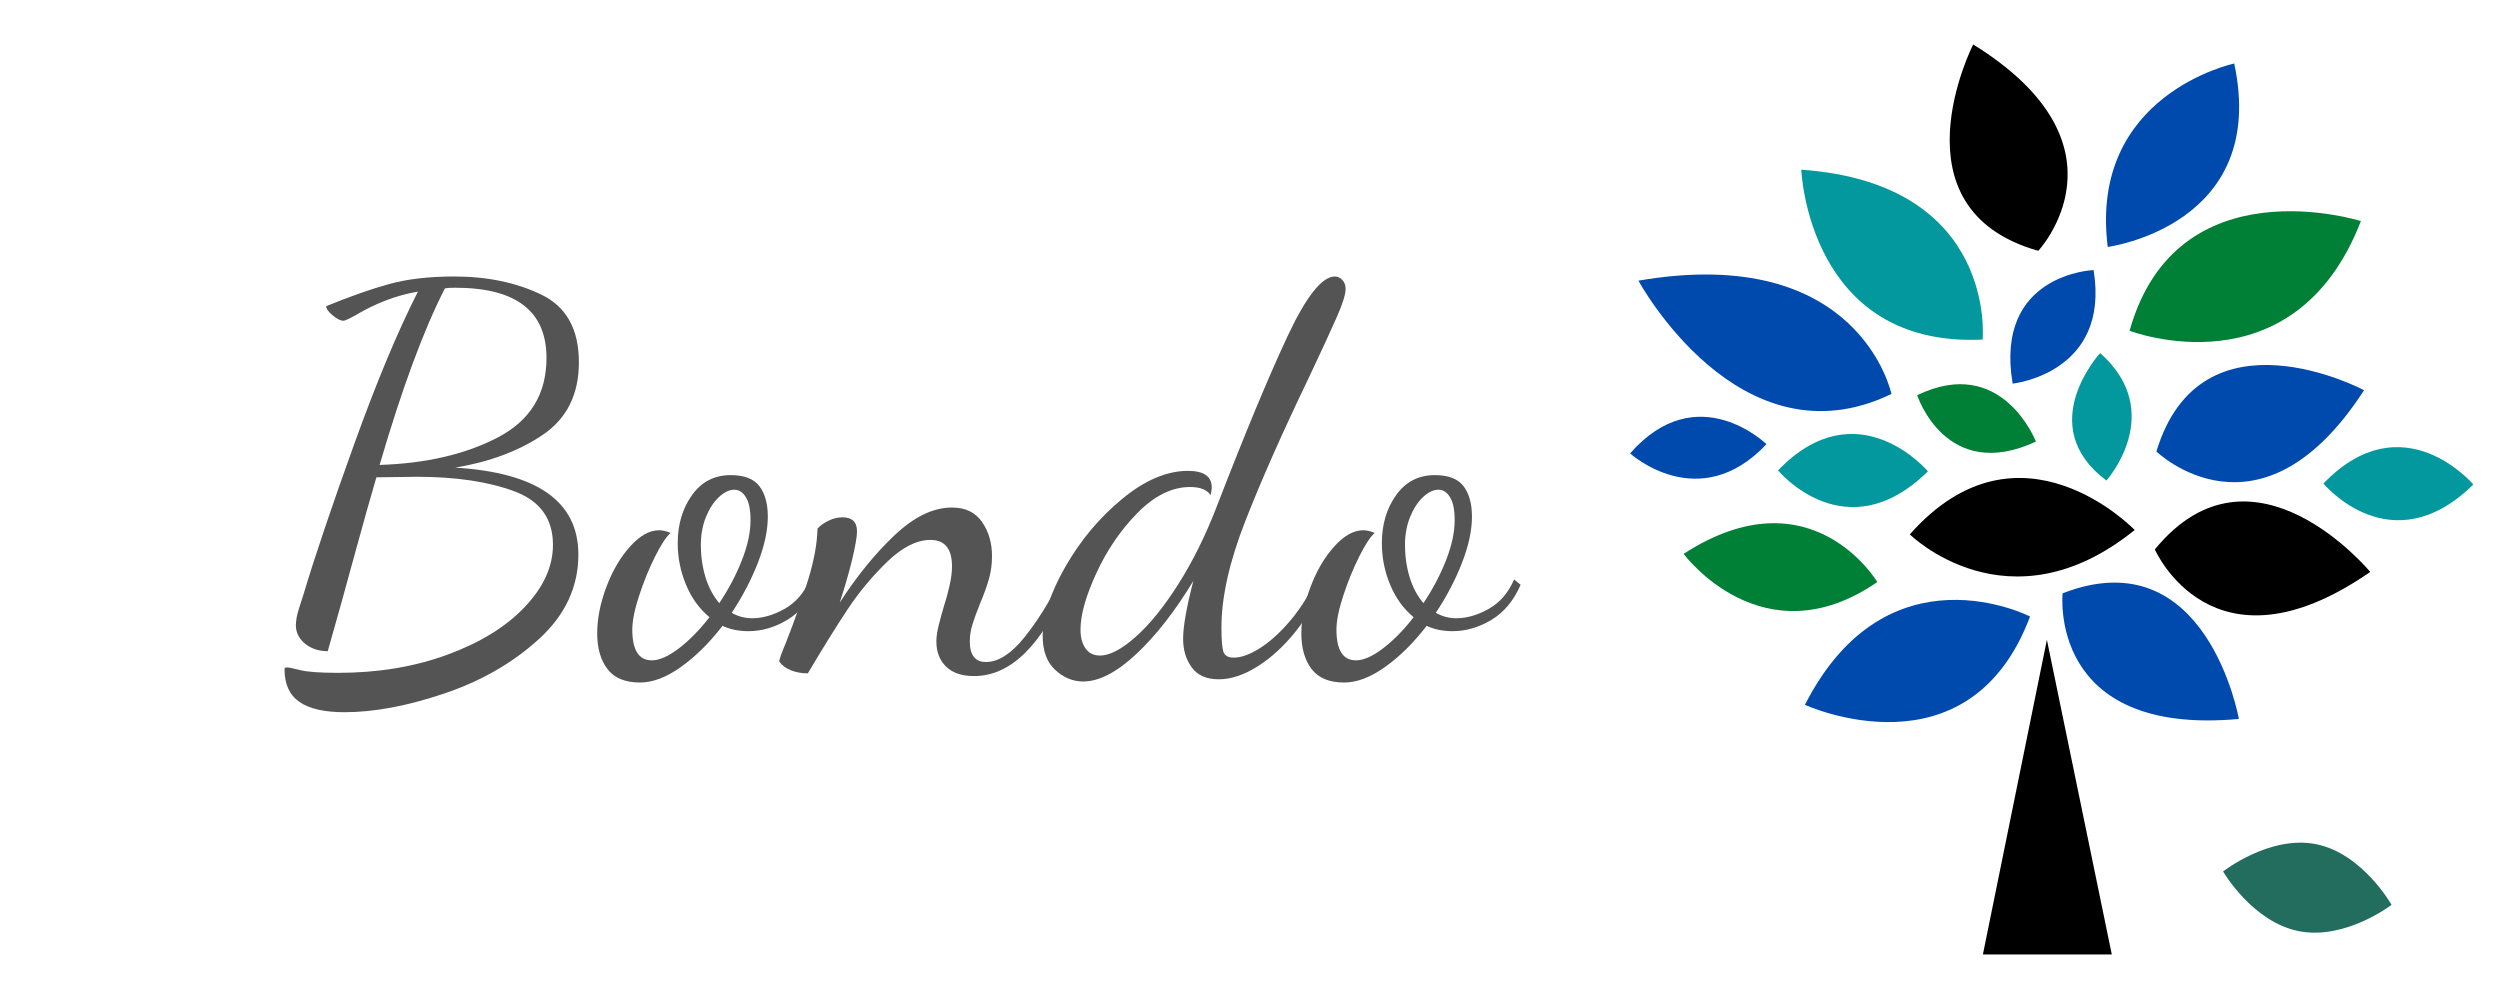 <svg xmlns="http://www.w3.org/2000/svg" xmlns:xlink="http://www.w3.org/1999/xlink" width="500" zoomAndPan="magnify" viewBox="0 0 375 150" height="200" preserveAspectRatio="xMidYMid meet" version="1.0"><defs><g><g id="id1"/></g><clipPath id="id2"><path d="M 244.383 62 L 265 62 L 265 72 L 244.383 72 Z M 244.383 62 " clip-rule="nonzero"/></clipPath><clipPath id="id3"><path d="M 292 6.668 L 311 6.668 L 311 38 L 292 38 Z M 292 6.668 " clip-rule="nonzero"/></clipPath><clipPath id="id4"><path d="M 297 95 L 317 95 L 317 143.168 L 297 143.168 Z M 297 95 " clip-rule="nonzero"/></clipPath><clipPath id="id5"><path d="M 333 126 L 359 126 L 359 140 L 333 140 Z M 333 126 " clip-rule="nonzero"/></clipPath><clipPath id="id6"><path d="M 361.617 128.195 L 358.555 143.645 L 330.598 138.105 L 333.66 122.656 Z M 361.617 128.195 " clip-rule="nonzero"/></clipPath><clipPath id="id7"><path d="M 361.617 128.195 L 358.555 143.645 L 330.598 138.105 L 333.66 122.656 Z M 361.617 128.195 " clip-rule="nonzero"/></clipPath><clipPath id="id8"><path d="M 361.617 128.195 L 358.555 143.645 L 330.598 138.105 L 333.66 122.656 Z M 361.617 128.195 " clip-rule="nonzero"/></clipPath></defs><g fill="rgb(32.939%, 32.939%, 32.939%)" fill-opacity="1"><g transform="translate(41.146, 99.785)"><g><path d="M 10.531 7.047 C 7.508 7.047 5.254 6.531 3.766 5.5 C 2.273 4.477 1.531 2.832 1.531 0.562 C 1.531 0.406 1.664 0.328 1.938 0.328 C 2.156 0.328 2.805 0.461 3.891 0.734 C 4.973 1.004 6.863 1.141 9.562 1.141 C 15.551 1.141 21.016 0.234 25.953 -1.578 C 30.898 -3.391 34.773 -5.781 37.578 -8.75 C 40.391 -11.719 41.797 -14.82 41.797 -18.062 C 41.797 -22 39.848 -24.68 35.953 -26.109 C 32.066 -27.547 27.211 -28.266 21.391 -28.266 L 15.312 -28.188 C 14.5 -25.438 13.336 -21.305 11.828 -15.797 C 10.691 -11.586 9.422 -7.023 8.016 -2.109 C 6.672 -2.109 5.535 -2.484 4.609 -3.234 C 3.691 -3.992 3.234 -4.914 3.234 -6 C 3.234 -6.695 3.395 -7.555 3.719 -8.578 C 4.051 -9.609 4.27 -10.285 4.375 -10.609 C 6.051 -16.223 8.578 -23.711 11.953 -33.078 C 15.328 -42.453 18.523 -50.109 21.547 -56.047 C 18.359 -55.504 15.227 -54.316 12.156 -52.484 C 11.176 -51.941 10.582 -51.672 10.375 -51.672 C 9.938 -51.672 9.395 -51.941 8.75 -52.484 C 8.102 -53.023 7.781 -53.484 7.781 -53.859 C 11.344 -55.316 14.484 -56.422 17.203 -57.172 C 19.93 -57.93 23.188 -58.312 26.969 -58.312 C 31.938 -58.312 36.297 -57.406 40.047 -55.594 C 43.805 -53.789 45.688 -50.406 45.688 -45.438 C 45.688 -40.633 43.891 -37.016 40.297 -34.578 C 36.703 -32.148 32.316 -30.504 27.141 -29.641 C 39.453 -28.891 45.609 -24.547 45.609 -16.609 C 45.609 -11.742 43.633 -7.516 39.688 -3.922 C 35.75 -0.336 31.008 2.383 25.469 4.25 C 19.938 6.113 14.957 7.047 10.531 7.047 Z M 15.797 -30.047 C 22.766 -30.266 28.676 -31.641 33.531 -34.172 C 38.395 -36.711 40.828 -40.688 40.828 -46.094 C 40.828 -53.113 36.266 -56.625 27.141 -56.625 C 26.43 -56.625 25.914 -56.594 25.594 -56.531 C 22.406 -50.32 19.141 -41.492 15.797 -30.047 Z M 15.797 -30.047 "/></g></g></g><g fill="rgb(32.939%, 32.939%, 32.939%)" fill-opacity="1"><g transform="translate(90.392, 99.785)"><g><path d="M 5.594 2.594 C 3.375 2.594 1.75 1.914 0.719 0.562 C -0.301 -0.781 -0.812 -2.562 -0.812 -4.781 C -0.812 -6.988 -0.352 -9.305 0.562 -11.734 C 1.477 -14.172 2.664 -16.195 4.125 -17.812 C 5.582 -19.438 7.039 -20.25 8.5 -20.25 C 8.988 -20.25 9.555 -20.113 10.203 -19.844 C 9.555 -19.301 8.773 -18.113 7.859 -16.281 C 6.941 -14.445 6.145 -12.488 5.469 -10.406 C 4.789 -8.332 4.453 -6.645 4.453 -5.344 C 4.453 -2.27 5.426 -0.734 7.375 -0.734 C 8.508 -0.734 9.859 -1.328 11.422 -2.516 C 12.984 -3.703 14.52 -5.266 16.031 -7.203 C 14.52 -8.453 13.348 -10.07 12.516 -12.062 C 11.68 -14.062 11.266 -16.145 11.266 -18.312 C 11.266 -21.113 11.977 -23.516 13.406 -25.516 C 14.832 -27.516 16.766 -28.516 19.203 -28.516 C 21.254 -28.516 22.695 -27.957 23.531 -26.844 C 24.363 -25.738 24.781 -24.219 24.781 -22.281 C 24.781 -20.227 24.281 -17.914 23.281 -15.344 C 22.281 -12.781 20.973 -10.285 19.359 -7.859 C 20.328 -7.316 21.352 -7.047 22.438 -7.047 C 24 -7.047 25.617 -7.516 27.297 -8.453 C 28.973 -9.398 30.242 -10.875 31.109 -12.875 L 32.078 -12.062 C 31.047 -9.688 29.582 -7.93 27.688 -6.797 C 25.801 -5.672 23.863 -5.109 21.875 -5.109 C 20.414 -5.109 19.117 -5.375 17.984 -5.906 C 16.035 -3.375 13.969 -1.328 11.781 0.234 C 9.594 1.805 7.531 2.594 5.594 2.594 Z M 17.5 -9.312 C 18.906 -11.414 20.035 -13.562 20.891 -15.75 C 21.754 -17.938 22.188 -19.945 22.188 -21.781 C 22.188 -23.301 21.957 -24.438 21.5 -25.188 C 21.039 -25.945 20.461 -26.328 19.766 -26.328 C 19.004 -26.328 18.234 -25.961 17.453 -25.234 C 16.672 -24.504 16.02 -23.504 15.5 -22.234 C 14.988 -20.961 14.734 -19.57 14.734 -18.062 C 14.734 -16.383 14.961 -14.773 15.422 -13.234 C 15.891 -11.703 16.582 -10.395 17.5 -9.312 Z M 17.5 -9.312 "/></g></g></g><g fill="rgb(32.939%, 32.939%, 32.939%)" fill-opacity="1"><g transform="translate(119.956, 99.785)"><g><path d="M 26.156 1.625 C 24.32 1.625 22.922 1.148 21.953 0.203 C 20.984 -0.742 20.5 -2 20.5 -3.562 C 20.5 -4.258 20.617 -5.082 20.859 -6.031 C 21.098 -6.977 21.352 -7.91 21.625 -8.828 C 21.945 -9.797 22.227 -10.82 22.469 -11.906 C 22.719 -12.988 22.844 -13.961 22.844 -14.828 C 22.844 -17.473 21.766 -18.797 19.609 -18.797 C 17.555 -18.797 15.406 -17.711 13.156 -15.547 C 10.914 -13.391 8.914 -10.988 7.156 -8.344 C 5.406 -5.695 3.426 -2.508 1.219 1.219 C 0.301 1.219 -0.535 1.066 -1.297 0.766 C -2.055 0.473 -2.648 0.031 -3.078 -0.562 C -3.078 -0.832 -2.727 -1.805 -2.031 -3.484 C -0.676 -6.941 0.43 -10.086 1.297 -12.922 C 2.16 -15.754 2.617 -18.281 2.672 -20.5 C 3.047 -20.926 3.582 -21.312 4.281 -21.656 C 4.988 -22.008 5.695 -22.188 6.406 -22.188 C 7.863 -22.188 8.594 -21.488 8.594 -20.094 C 8.594 -19.281 8.348 -17.859 7.859 -15.828 C 7.367 -13.805 6.75 -11.66 6 -9.391 C 8.582 -13.391 11.332 -16.766 14.25 -19.516 C 17.164 -22.273 20.031 -23.656 22.844 -23.656 C 24.844 -23.656 26.344 -22.938 27.344 -21.5 C 28.344 -20.07 28.844 -18.359 28.844 -16.359 C 28.844 -15.172 28.691 -14.035 28.391 -12.953 C 28.086 -11.879 27.641 -10.641 27.047 -9.234 C 26.566 -8.047 26.191 -7.02 25.922 -6.156 C 25.648 -5.289 25.516 -4.426 25.516 -3.562 C 25.516 -1.508 26.32 -0.484 27.938 -0.484 C 29.781 -0.484 31.688 -1.695 33.656 -4.125 C 35.625 -6.562 37.5 -9.562 39.281 -13.125 L 40.172 -12.062 C 36.285 -2.938 31.613 1.625 26.156 1.625 Z M 26.156 1.625 "/></g></g></g><g fill="rgb(32.939%, 32.939%, 32.939%)" fill-opacity="1"><g transform="translate(157.701, 99.785)"><g><path d="M 4.781 2.438 C 3.219 2.438 1.812 1.852 0.562 0.688 C -0.676 -0.469 -1.297 -2.156 -1.297 -4.375 C -1.297 -7.344 -0.16 -10.812 2.109 -14.781 C 4.379 -18.75 7.211 -22.133 10.609 -24.938 C 14.016 -27.75 17.312 -29.156 20.5 -29.156 C 22.875 -29.156 24.062 -28.32 24.062 -26.656 C 24.062 -26.438 24.004 -26.055 23.891 -25.516 C 23.348 -26.328 22.32 -26.734 20.812 -26.734 C 18.113 -26.734 15.492 -25.445 12.953 -22.875 C 10.422 -20.312 8.359 -17.301 6.766 -13.844 C 5.172 -10.395 4.375 -7.562 4.375 -5.344 C 4.375 -4.156 4.629 -3.207 5.141 -2.5 C 5.648 -1.801 6.367 -1.453 7.297 -1.453 C 8.754 -1.453 10.535 -2.383 12.641 -4.25 C 14.742 -6.113 16.875 -8.742 19.031 -12.141 C 21.195 -15.547 23.113 -19.41 24.781 -23.734 C 29 -34.641 32.523 -43.129 35.359 -49.203 C 38.191 -55.273 40.582 -58.312 42.531 -58.312 C 42.957 -58.312 43.332 -58.133 43.656 -57.781 C 43.977 -57.438 44.141 -56.992 44.141 -56.453 C 44.141 -55.641 43.707 -54.25 42.844 -52.281 C 41.977 -50.312 40.578 -47.273 38.641 -43.172 C 34.641 -34.859 31.453 -27.66 29.078 -21.578 C 26.703 -15.504 25.516 -10.203 25.516 -5.672 C 25.516 -3.891 25.609 -2.688 25.797 -2.062 C 25.984 -1.445 26.508 -1.141 27.375 -1.141 C 28.508 -1.141 29.848 -1.633 31.391 -2.625 C 32.93 -3.625 34.457 -5.031 35.969 -6.844 C 37.477 -8.656 38.773 -10.75 39.859 -13.125 L 40.828 -12.391 C 39.797 -9.691 38.391 -7.234 36.609 -5.016 C 34.828 -2.805 32.922 -1.066 30.891 0.203 C 28.867 1.473 26.941 2.109 25.109 2.109 C 23.273 2.109 21.926 1.516 21.062 0.328 C 20.195 -0.859 19.766 -2.289 19.766 -3.969 C 19.766 -5.801 20.273 -8.691 21.297 -12.641 C 18.547 -8.098 15.695 -4.445 12.75 -1.688 C 9.812 1.062 7.156 2.438 4.781 2.438 Z M 4.781 2.438 "/></g></g></g><g fill="rgb(32.939%, 32.939%, 32.939%)" fill-opacity="1"><g transform="translate(196.013, 99.785)"><g><path d="M 5.594 2.594 C 3.375 2.594 1.75 1.914 0.719 0.562 C -0.301 -0.781 -0.812 -2.562 -0.812 -4.781 C -0.812 -6.988 -0.352 -9.305 0.562 -11.734 C 1.477 -14.172 2.664 -16.195 4.125 -17.812 C 5.582 -19.438 7.039 -20.25 8.5 -20.25 C 8.988 -20.25 9.555 -20.113 10.203 -19.844 C 9.555 -19.301 8.773 -18.113 7.859 -16.281 C 6.941 -14.445 6.145 -12.488 5.469 -10.406 C 4.789 -8.332 4.453 -6.645 4.453 -5.344 C 4.453 -2.27 5.426 -0.734 7.375 -0.734 C 8.508 -0.734 9.859 -1.328 11.422 -2.516 C 12.984 -3.703 14.52 -5.266 16.031 -7.203 C 14.52 -8.453 13.348 -10.07 12.516 -12.062 C 11.68 -14.062 11.266 -16.145 11.266 -18.312 C 11.266 -21.113 11.977 -23.516 13.406 -25.516 C 14.832 -27.516 16.766 -28.516 19.203 -28.516 C 21.254 -28.516 22.695 -27.957 23.531 -26.844 C 24.363 -25.738 24.781 -24.219 24.781 -22.281 C 24.781 -20.227 24.281 -17.914 23.281 -15.344 C 22.281 -12.781 20.973 -10.285 19.359 -7.859 C 20.328 -7.316 21.352 -7.047 22.438 -7.047 C 24 -7.047 25.617 -7.516 27.297 -8.453 C 28.973 -9.398 30.242 -10.875 31.109 -12.875 L 32.078 -12.062 C 31.047 -9.688 29.582 -7.93 27.688 -6.797 C 25.801 -5.672 23.863 -5.109 21.875 -5.109 C 20.414 -5.109 19.117 -5.375 17.984 -5.906 C 16.035 -3.375 13.969 -1.328 11.781 0.234 C 9.594 1.805 7.531 2.594 5.594 2.594 Z M 17.5 -9.312 C 18.906 -11.414 20.035 -13.562 20.891 -15.75 C 21.754 -17.938 22.188 -19.945 22.188 -21.781 C 22.188 -23.301 21.957 -24.438 21.5 -25.188 C 21.039 -25.945 20.461 -26.328 19.766 -26.328 C 19.004 -26.328 18.234 -25.961 17.453 -25.234 C 16.672 -24.504 16.02 -23.504 15.5 -22.234 C 14.988 -20.961 14.734 -19.57 14.734 -18.062 C 14.734 -16.383 14.961 -14.773 15.422 -13.234 C 15.891 -11.703 16.582 -10.395 17.5 -9.312 Z M 17.5 -9.312 "/></g></g></g><path fill="rgb(0%, 29.019%, 67.839%)" d="M 245.766 42.098 C 245.766 42.098 260.895 70.121 283.715 59.094 C 283.715 59.094 279.008 36.383 245.766 42.098 Z M 245.766 42.098 " fill-opacity="1" fill-rule="nonzero"/><path fill="rgb(0%, 29.019%, 67.839%)" d="M 354.609 58.531 C 354.609 58.531 330.18 45.527 323.461 67.723 C 323.461 67.723 338.965 82.75 354.609 58.531 Z M 354.609 58.531 " fill-opacity="1" fill-rule="nonzero"/><path fill="rgb(0%, 29.019%, 67.839%)" d="M 335.832 107.844 C 335.832 107.844 331.023 80.602 309.391 88.996 C 309.391 88.996 307.105 110.461 335.832 107.844 Z M 335.832 107.844 " fill-opacity="1" fill-rule="nonzero"/><path fill="rgb(0%, 29.019%, 67.839%)" d="M 314.039 40.508 C 314.039 40.508 299.102 41.047 301.898 57.543 C 301.898 57.543 316.578 56.012 314.039 40.508 Z M 314.039 40.508 " fill-opacity="1" fill-rule="nonzero"/><path fill="rgb(0%, 29.019%, 67.839%)" d="M 270.738 105.723 C 270.738 105.723 295.289 117.008 304.508 92.477 C 304.508 92.477 283.105 81.461 270.738 105.723 Z M 270.738 105.723 " fill-opacity="1" fill-rule="nonzero"/><g clip-path="url(#id2)"><path fill="rgb(0%, 29.019%, 67.839%)" d="M 244.516 68.008 C 244.516 68.008 254.816 77.406 264.969 66.625 C 264.969 66.625 254.605 56.516 244.516 68.008 Z M 244.516 68.008 " fill-opacity="1" fill-rule="nonzero"/></g><path fill="rgb(0%, 29.019%, 67.839%)" d="M 335.133 9.527 C 335.133 9.527 313.277 14.137 316.16 37.043 C 316.16 37.043 340.352 33.844 335.133 9.527 Z M 335.133 9.527 " fill-opacity="1" fill-rule="nonzero"/><path fill="rgb(0%, 0%, 0%)" d="M 355.531 85.789 C 355.531 85.789 337.914 64.453 323.227 82.414 C 323.227 82.414 331.828 102.215 355.531 85.789 Z M 355.531 85.789 " fill-opacity="1" fill-rule="nonzero"/><g clip-path="url(#id3)"><path fill="rgb(0%, 0%, 0%)" d="M 295.977 6.668 C 295.977 6.668 283.41 31.312 305.742 37.625 C 305.742 37.625 320.496 21.855 295.977 6.668 Z M 295.977 6.668 " fill-opacity="1" fill-rule="nonzero"/></g><path fill="rgb(0%, 0%, 0%)" d="M 286.473 80.16 C 286.473 80.16 301.262 94.793 320.203 79.5 C 320.203 79.5 302.938 61.508 286.473 80.16 Z M 286.473 80.16 " fill-opacity="1" fill-rule="nonzero"/><g clip-path="url(#id4)"><path fill="rgb(0%, 0%, 0%)" d="M 307.035 95.969 L 297.434 143.168 L 316.77 143.168 Z M 307.035 95.969 " fill-opacity="1" fill-rule="nonzero"/></g><path fill="rgb(0%, 50.2%, 21.57%)" d="M 354.133 33.164 C 354.133 33.164 326.5 24.383 319.438 49.617 C 319.438 49.617 344.09 59.098 354.133 33.164 Z M 354.133 33.164 " fill-opacity="1" fill-rule="nonzero"/><path fill="rgb(0%, 50.2%, 21.57%)" d="M 252.543 83.078 C 252.543 83.078 264.391 99.145 281.598 87.305 C 281.598 87.305 271.723 70.672 252.543 83.078 Z M 252.543 83.078 " fill-opacity="1" fill-rule="nonzero"/><path fill="rgb(0%, 50.2%, 21.57%)" d="M 287.578 59.281 C 287.578 59.281 291.863 72.527 305.387 66.238 C 305.387 66.238 300.32 53.105 287.578 59.281 Z M 287.578 59.281 " fill-opacity="1" fill-rule="nonzero"/><path fill="rgb(1.18%, 59.61%, 61.96%)" d="M 270.191 25.453 C 270.191 25.453 271.207 52.18 297.395 50.938 C 297.395 50.938 299.652 27.539 270.191 25.453 Z M 270.191 25.453 " fill-opacity="1" fill-rule="nonzero"/><path fill="rgb(1.18%, 59.61%, 61.96%)" d="M 266.703 70.559 C 266.703 70.559 276.848 82.848 289.191 70.695 C 289.191 70.695 278.609 58.184 266.703 70.559 Z M 266.703 70.559 " fill-opacity="1" fill-rule="nonzero"/><path fill="rgb(1.18%, 59.61%, 61.96%)" d="M 348.512 72.531 C 348.512 72.531 358.656 84.82 371 72.672 C 371 72.672 360.418 60.16 348.512 72.531 Z M 348.512 72.531 " fill-opacity="1" fill-rule="nonzero"/><path fill="rgb(1.18%, 59.61%, 61.96%)" d="M 315.023 52.961 C 315.023 52.961 304.957 63.855 315.965 72.082 C 315.965 72.082 325.074 61.887 315.023 52.961 Z M 315.023 52.961 " fill-opacity="1" fill-rule="nonzero"/><g clip-path="url(#id5)"><g clip-path="url(#id6)"><g clip-path="url(#id7)"><g clip-path="url(#id8)"><path fill="rgb(13.73%, 42.749%, 36.859%)" d="M 344.82 139.672 C 337.84 138.289 333.461 130.719 333.461 130.719 C 333.461 130.719 340.426 125.242 347.406 126.625 C 354.383 128.008 358.734 135.727 358.734 135.727 C 358.734 135.727 351.801 141.055 344.82 139.672 " fill-opacity="1" fill-rule="nonzero"/></g></g></g></g></svg>